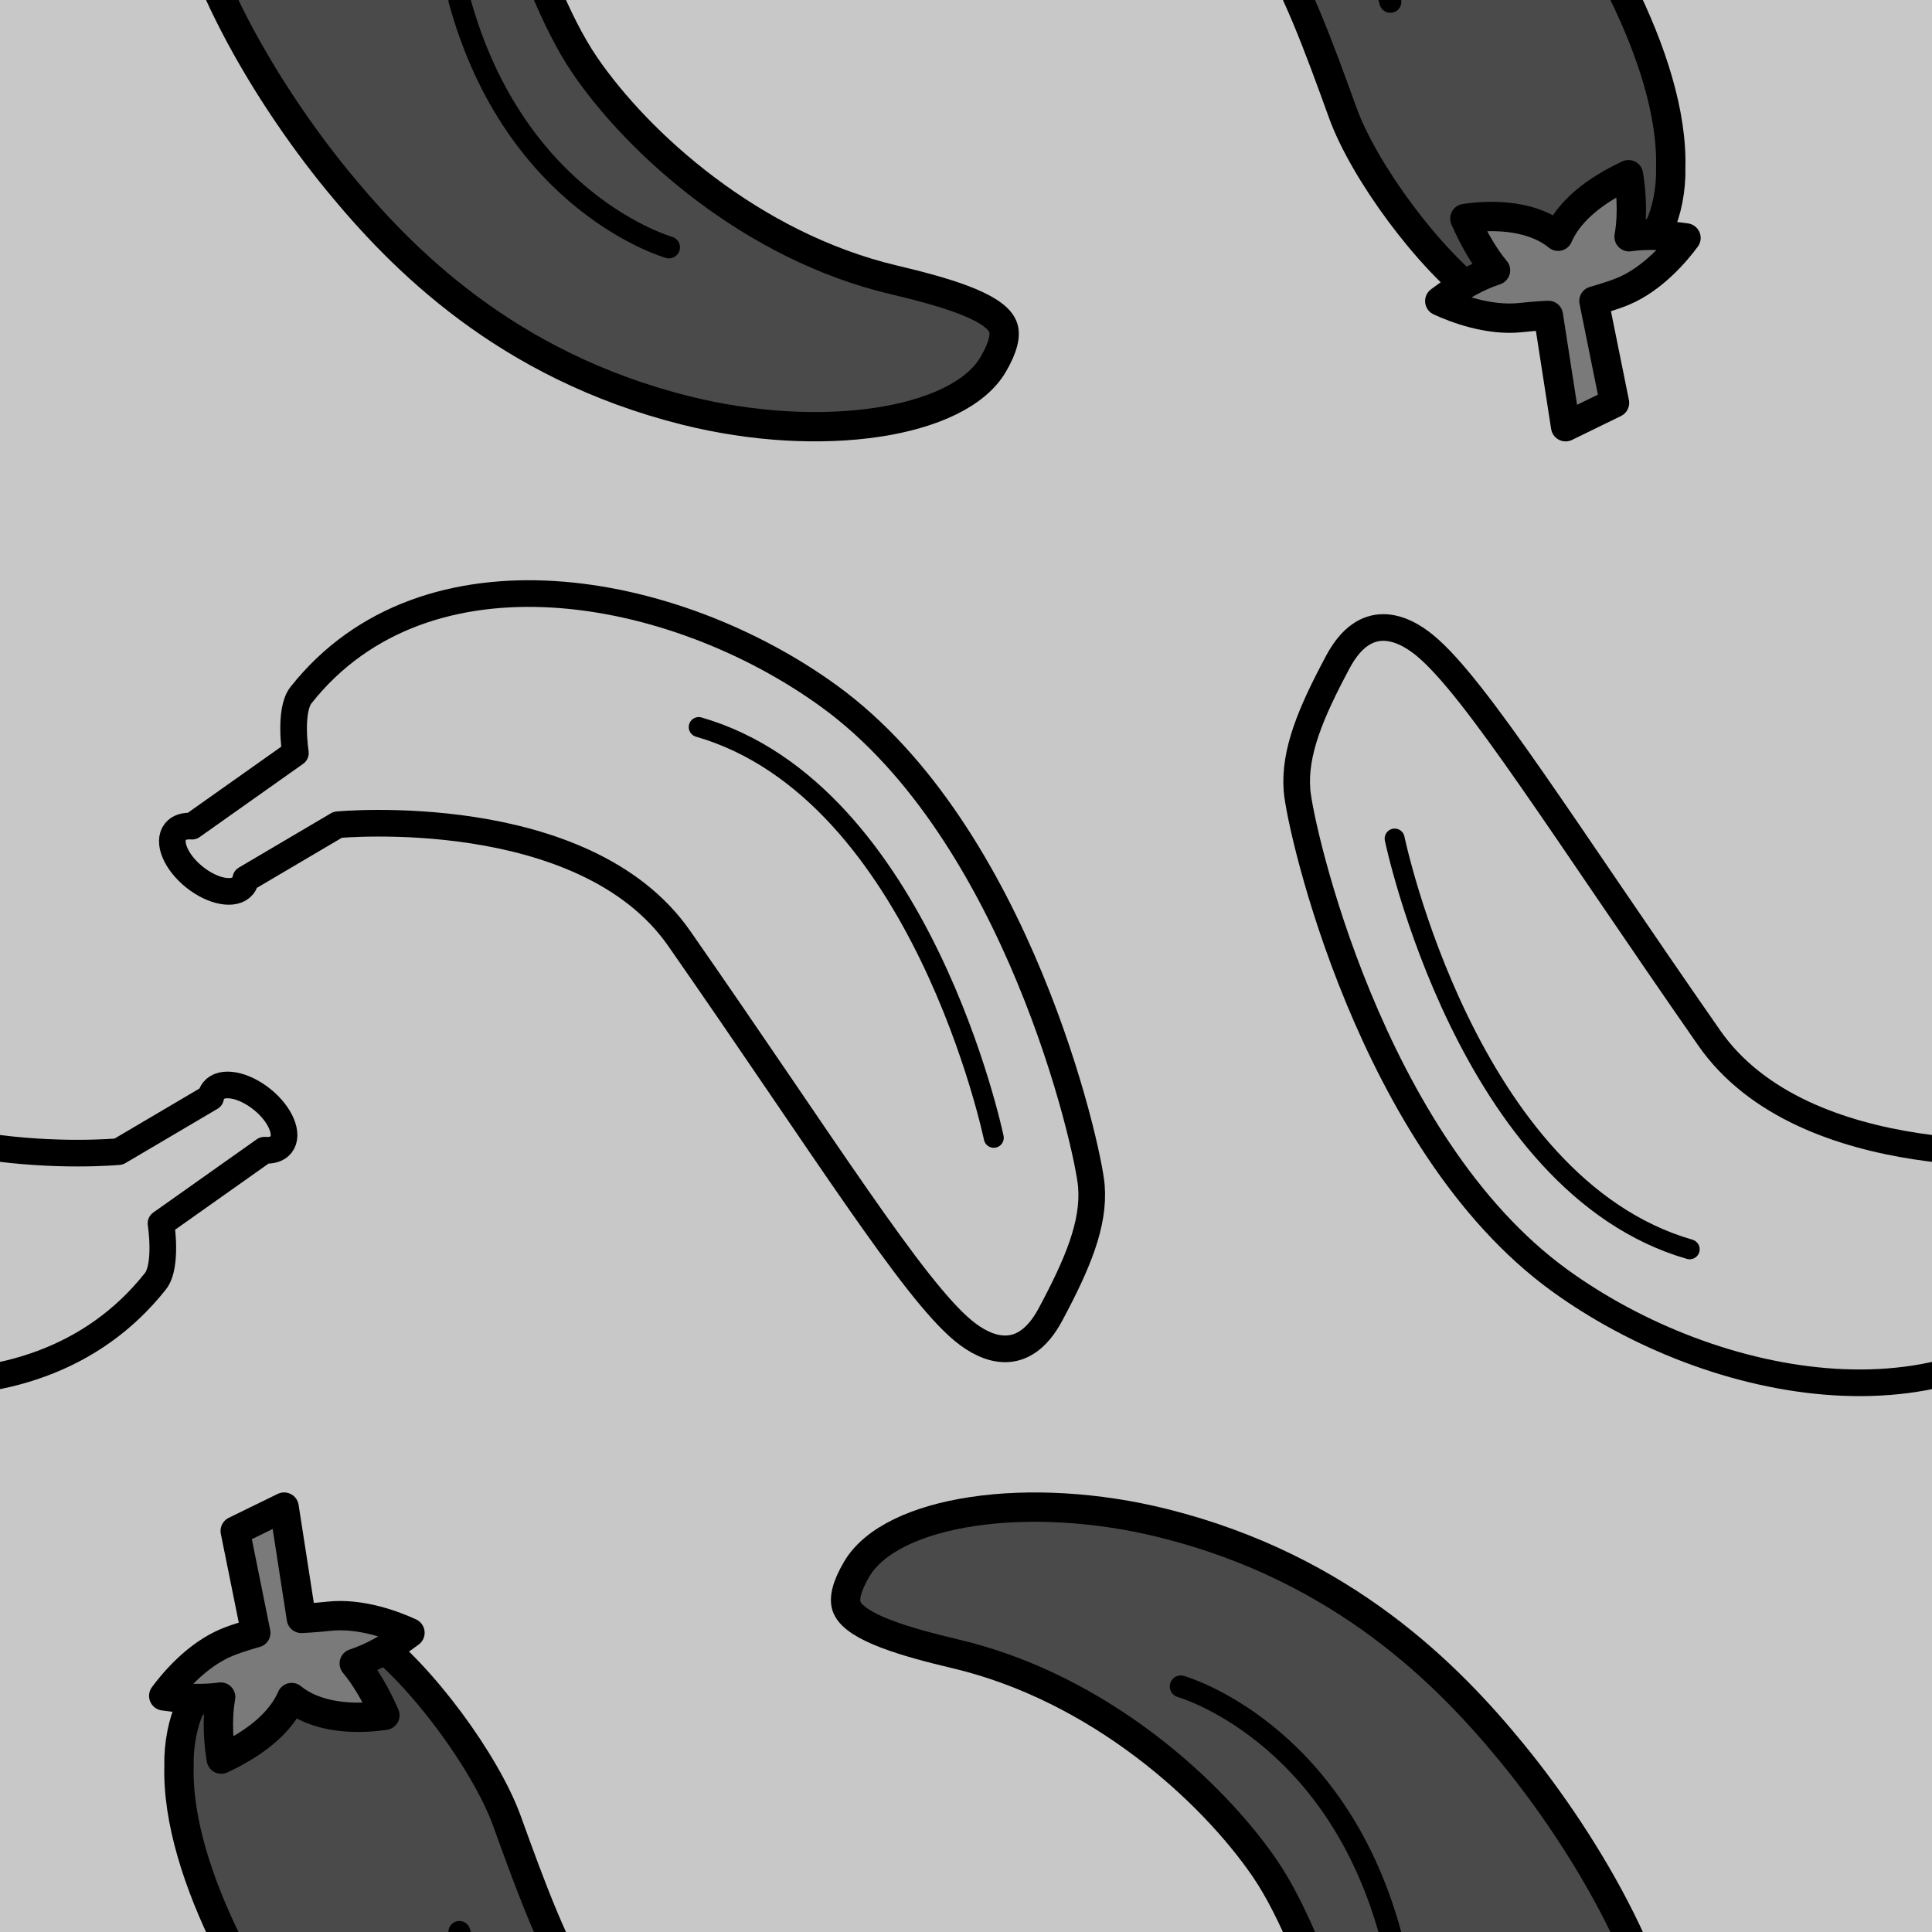 <?xml version="1.0" encoding="utf-8"?>
<!-- Generator: Adobe Illustrator 16.0.0, SVG Export Plug-In . SVG Version: 6.00 Build 0)  -->
<!DOCTYPE svg PUBLIC "-//W3C//DTD SVG 1.1//EN" "http://www.w3.org/Graphics/SVG/1.1/DTD/svg11.dtd">
<svg version="1.1" xmlns="http://www.w3.org/2000/svg" xmlns:xlink="http://www.w3.org/1999/xlink" x="0px" y="0px" width="220px"
	 height="220px" viewBox="0 0 220 220" enable-background="new 0 0 220 220" xml:space="preserve">
<g id="bg" display="none">
</g>
<g id="Layer_3">
</g>
<g id="Layer_1">
	<g>
		<defs>
			<rect id="SVGID_399_" x="0" width="220" height="220"/>
		</defs>
		<clipPath id="SVGID_2_">
			<use xlink:href="#SVGID_399_"  overflow="visible"/>
		</clipPath>
		<rect x="0" clip-path="url(#SVGID_2_)" fill="#C8C8C8" width="220" height="220"/>
		<g clip-path="url(#SVGID_2_)">
			
				<path fill="#4A4A4A" stroke="#000000" stroke-width="3.341" stroke-linecap="round" stroke-linejoin="round" stroke-miterlimit="10" d="
				M190.245,239.2c0.394-12.494-9.504-29.158-18.102-39.633c-7.175-8.744-19.089-20.964-39.584-26.095
				c-15.354-3.852-31.07-1.506-35.014,5.223c-1.134,1.937-1.504,3.399-1.097,4.35c0.987,2.311,6.824,3.975,12.401,5.293
				c16.234,3.839,29.083,15.535,35.153,24.382c3.421,4.982,6.209,12.69,8.909,20.146c2.392,6.607,9.77,16.685,15.753,21.053
				c5.985,4.371,14.32-1.627,14.32-1.627l6.004-6.513C189.761,244.2,190.308,241.562,190.245,239.2z"/>
			
				<path fill="none" stroke="#000000" stroke-width="2.506" stroke-linecap="round" stroke-linejoin="round" stroke-miterlimit="10" d="
				M134.457,192.038c0,0,17.508,4.931,23.863,28.169"/>
		</g>
		<g clip-path="url(#SVGID_2_)">
			
				<path fill="#4A4A4A" stroke="#000000" stroke-width="3.341" stroke-linecap="round" stroke-linejoin="round" stroke-miterlimit="10" d="
				M190.245,19.2c0.394-12.494-9.504-29.158-18.102-39.633c-7.175-8.744-19.089-20.964-39.584-26.095
				c-15.354-3.853-31.07-1.506-35.014,5.223c-1.134,1.937-1.504,3.4-1.097,4.35c0.987,2.311,6.824,3.975,12.401,5.293
				c16.234,3.839,29.083,15.535,35.153,24.383c3.421,4.982,6.209,12.689,8.909,20.146c2.392,6.606,9.77,16.684,15.753,21.053
				c5.985,4.371,14.32-1.626,14.32-1.626l6.004-6.514C189.761,24.2,190.308,21.562,190.245,19.2z"/>
			
				<path fill="none" stroke="#000000" stroke-width="2.506" stroke-linecap="round" stroke-linejoin="round" stroke-miterlimit="10" d="
				M134.457-27.962c0,0,17.508,4.931,23.863,28.169"/>
			
				<path fill="#7A7A7A" stroke="#000000" stroke-width="3.341" stroke-linecap="round" stroke-linejoin="round" stroke-miterlimit="10" d="
				M191.988,27.094c-1.097,1.488-3.74,4.664-7.203,6.096c-1.307,0.54-3.281,1.086-3.281,1.086l2.344,11.597l-5.568,2.718
				l-1.966-12.675c0,0-1.433,0.059-3.116,0.245c-3.724,0.411-7.571-1.102-9.249-1.878c2.218-1.675,4.343-2.842,6.346-3.497
				c-1.259-1.514-2.426-3.483-3.491-5.901c1.958-0.297,6.318-0.647,9.643,1.333c0.347,0.206,0.67,0.435,0.974,0.683
				c0.066-0.149,0.135-0.299,0.21-0.45c1.277-2.521,3.9-4.726,7.807-6.557c0.247,1.499,0.56,4.314,0.068,7.064
				C187.403,26.698,189.569,26.742,191.988,27.094z"/>
		</g>
		<g clip-path="url(#SVGID_2_)">
			
				<path fill="#4A4A4A" stroke="#000000" stroke-width="3.341" stroke-linecap="round" stroke-linejoin="round" stroke-miterlimit="10" d="
				M20.387-18.994C19.994-6.5,29.891,10.165,38.488,20.64c7.175,8.744,19.089,20.965,39.585,26.095
				c15.354,3.852,31.07,1.506,35.014-5.223c1.134-1.936,1.504-3.4,1.097-4.35c-0.987-2.311-6.823-3.975-12.401-5.293
				C85.549,28.03,72.701,16.334,66.63,7.486c-3.421-4.982-6.209-12.689-8.909-20.146c-2.392-6.606-9.77-16.684-15.753-21.054
				c-5.984-4.37-14.319,1.627-14.319,1.627l-6.004,6.514C20.871-23.994,20.324-21.355,20.387-18.994z"/>
			
				<path fill="none" stroke="#000000" stroke-width="2.506" stroke-linecap="round" stroke-linejoin="round" stroke-miterlimit="10" d="
				M76.175,28.168c0,0-17.508-4.932-23.863-28.169"/>
		</g>
		<g clip-path="url(#SVGID_2_)">
			
				<path fill="#4A4A4A" stroke="#000000" stroke-width="3.341" stroke-linecap="round" stroke-linejoin="round" stroke-miterlimit="10" d="
				M20.387,201.006c-0.394,12.494,9.504,29.158,18.101,39.633c7.175,8.745,19.089,20.965,39.585,26.096
				c15.354,3.852,31.07,1.506,35.014-5.223c1.134-1.937,1.504-3.4,1.097-4.351c-0.987-2.31-6.823-3.974-12.401-5.292
				c-16.234-3.838-29.083-15.535-35.153-24.382c-3.421-4.982-6.209-12.69-8.909-20.147c-2.392-6.607-9.77-16.684-15.753-21.054
				c-5.984-4.37-14.319,1.627-14.319,1.627l-6.004,6.514C20.871,196.006,20.324,198.645,20.387,201.006z"/>
			
				<path fill="none" stroke="#000000" stroke-width="2.506" stroke-linecap="round" stroke-linejoin="round" stroke-miterlimit="10" d="
				M76.175,248.168c0,0-17.508-4.932-23.863-28.169"/>
			
				<path fill="#7A7A7A" stroke="#000000" stroke-width="3.341" stroke-linecap="round" stroke-linejoin="round" stroke-miterlimit="10" d="
				M18.643,193.112c1.098-1.488,3.74-4.664,7.204-6.097c1.307-0.54,3.281-1.085,3.281-1.085l-2.344-11.596l5.568-2.718l1.967,12.675
				c0,0,1.433-0.06,3.116-0.245c3.724-0.411,7.571,1.102,9.249,1.878c-2.218,1.675-4.343,2.843-6.346,3.496
				c1.259,1.515,2.426,3.484,3.491,5.902c-1.958,0.296-6.318,0.646-9.643-1.334c-0.347-0.206-0.67-0.435-0.974-0.683
				c-0.066,0.15-0.135,0.3-0.21,0.451c-1.277,2.521-3.9,4.725-7.807,6.556c-0.247-1.498-0.56-4.314-0.068-7.064
				C23.229,193.508,21.063,193.464,18.643,193.112z"/>
		</g>
		<g clip-path="url(#SVGID_2_)">
			
				<path fill="#C7C7C7" stroke="#000000" stroke-width="3.034" stroke-linecap="round" stroke-linejoin="round" stroke-miterlimit="10" d="
				M237.697,145.896c1.393-1.762,0.635-6.586,0.635-6.586l11.777-8.336c0.812,0.065,1.491-0.133,1.888-0.627
				c0.925-1.152-0.043-3.465-2.163-5.167c-2.12-1.701-4.588-2.148-5.513-0.995c-0.176,0.22-0.282,0.482-0.328,0.773l-10.48,6.179
				c0,0-28.011,2.658-38.881-12.943c-16.472-23.642-26.57-39.928-32.384-44.703c-2.646-2.172-6.812-3.889-9.9,1.885
				c-3.09,5.775-4.995,10.294-4.657,14.605c0.337,4.312,8.378,40.186,29.864,55.788C195.159,158.548,223.462,163.89,237.697,145.896
				z"/>
			
				<path fill="none" stroke="#000000" stroke-width="2.276" stroke-linecap="round" stroke-linejoin="round" stroke-miterlimit="10" d="
				M158.811,95.49c0,0,8.193,39.449,33.595,46.77"/>
		</g>
		<g clip-path="url(#SVGID_2_)">
			
				<path fill="#C7C7C7" stroke="#000000" stroke-width="3.034" stroke-linecap="round" stroke-linejoin="round" stroke-miterlimit="10" d="
				M17.697,145.896c1.393-1.762,0.635-6.586,0.635-6.586l11.777-8.336c0.812,0.065,1.491-0.133,1.888-0.627
				c0.925-1.152-0.043-3.465-2.163-5.167c-2.12-1.701-4.588-2.148-5.513-0.995c-0.176,0.22-0.282,0.482-0.328,0.773l-10.48,6.179
				c0,0-28.011,2.658-38.881-12.943c-16.472-23.642-26.57-39.928-32.384-44.703c-2.646-2.172-6.812-3.889-9.9,1.885
				c-3.09,5.775-4.995,10.294-4.657,14.605c0.337,4.312,8.378,40.186,29.864,55.788C-24.841,158.548,3.462,163.89,17.697,145.896z"
				/>
		</g>
		<g clip-path="url(#SVGID_2_)">
			
				<path fill="#C7C7C7" stroke="#000000" stroke-width="3.034" stroke-linecap="round" stroke-linejoin="round" stroke-miterlimit="10" d="
				M34.274,79.156c-1.393,1.762-0.635,6.586-0.635,6.586l-11.777,8.335c-0.812-0.064-1.491,0.133-1.888,0.627
				c-0.925,1.152,0.043,3.465,2.163,5.167c2.12,1.701,4.588,2.148,5.513,0.994c0.176-0.22,0.282-0.481,0.328-0.772l10.48-6.179
				c0,0,28.011-2.659,38.881,12.943c16.472,23.643,26.57,39.928,32.384,44.703c2.646,2.171,6.812,3.889,9.9-1.885
				c3.09-5.776,4.995-10.295,4.657-14.605c-0.336-4.313-8.377-40.186-29.864-55.787C76.812,66.503,48.509,61.162,34.274,79.156z"/>
			
				<path fill="none" stroke="#000000" stroke-width="2.276" stroke-linecap="round" stroke-linejoin="round" stroke-miterlimit="10" d="
				M113.161,129.562c0,0-8.193-39.448-33.595-46.77"/>
		</g>
	</g>
</g>
</svg>
